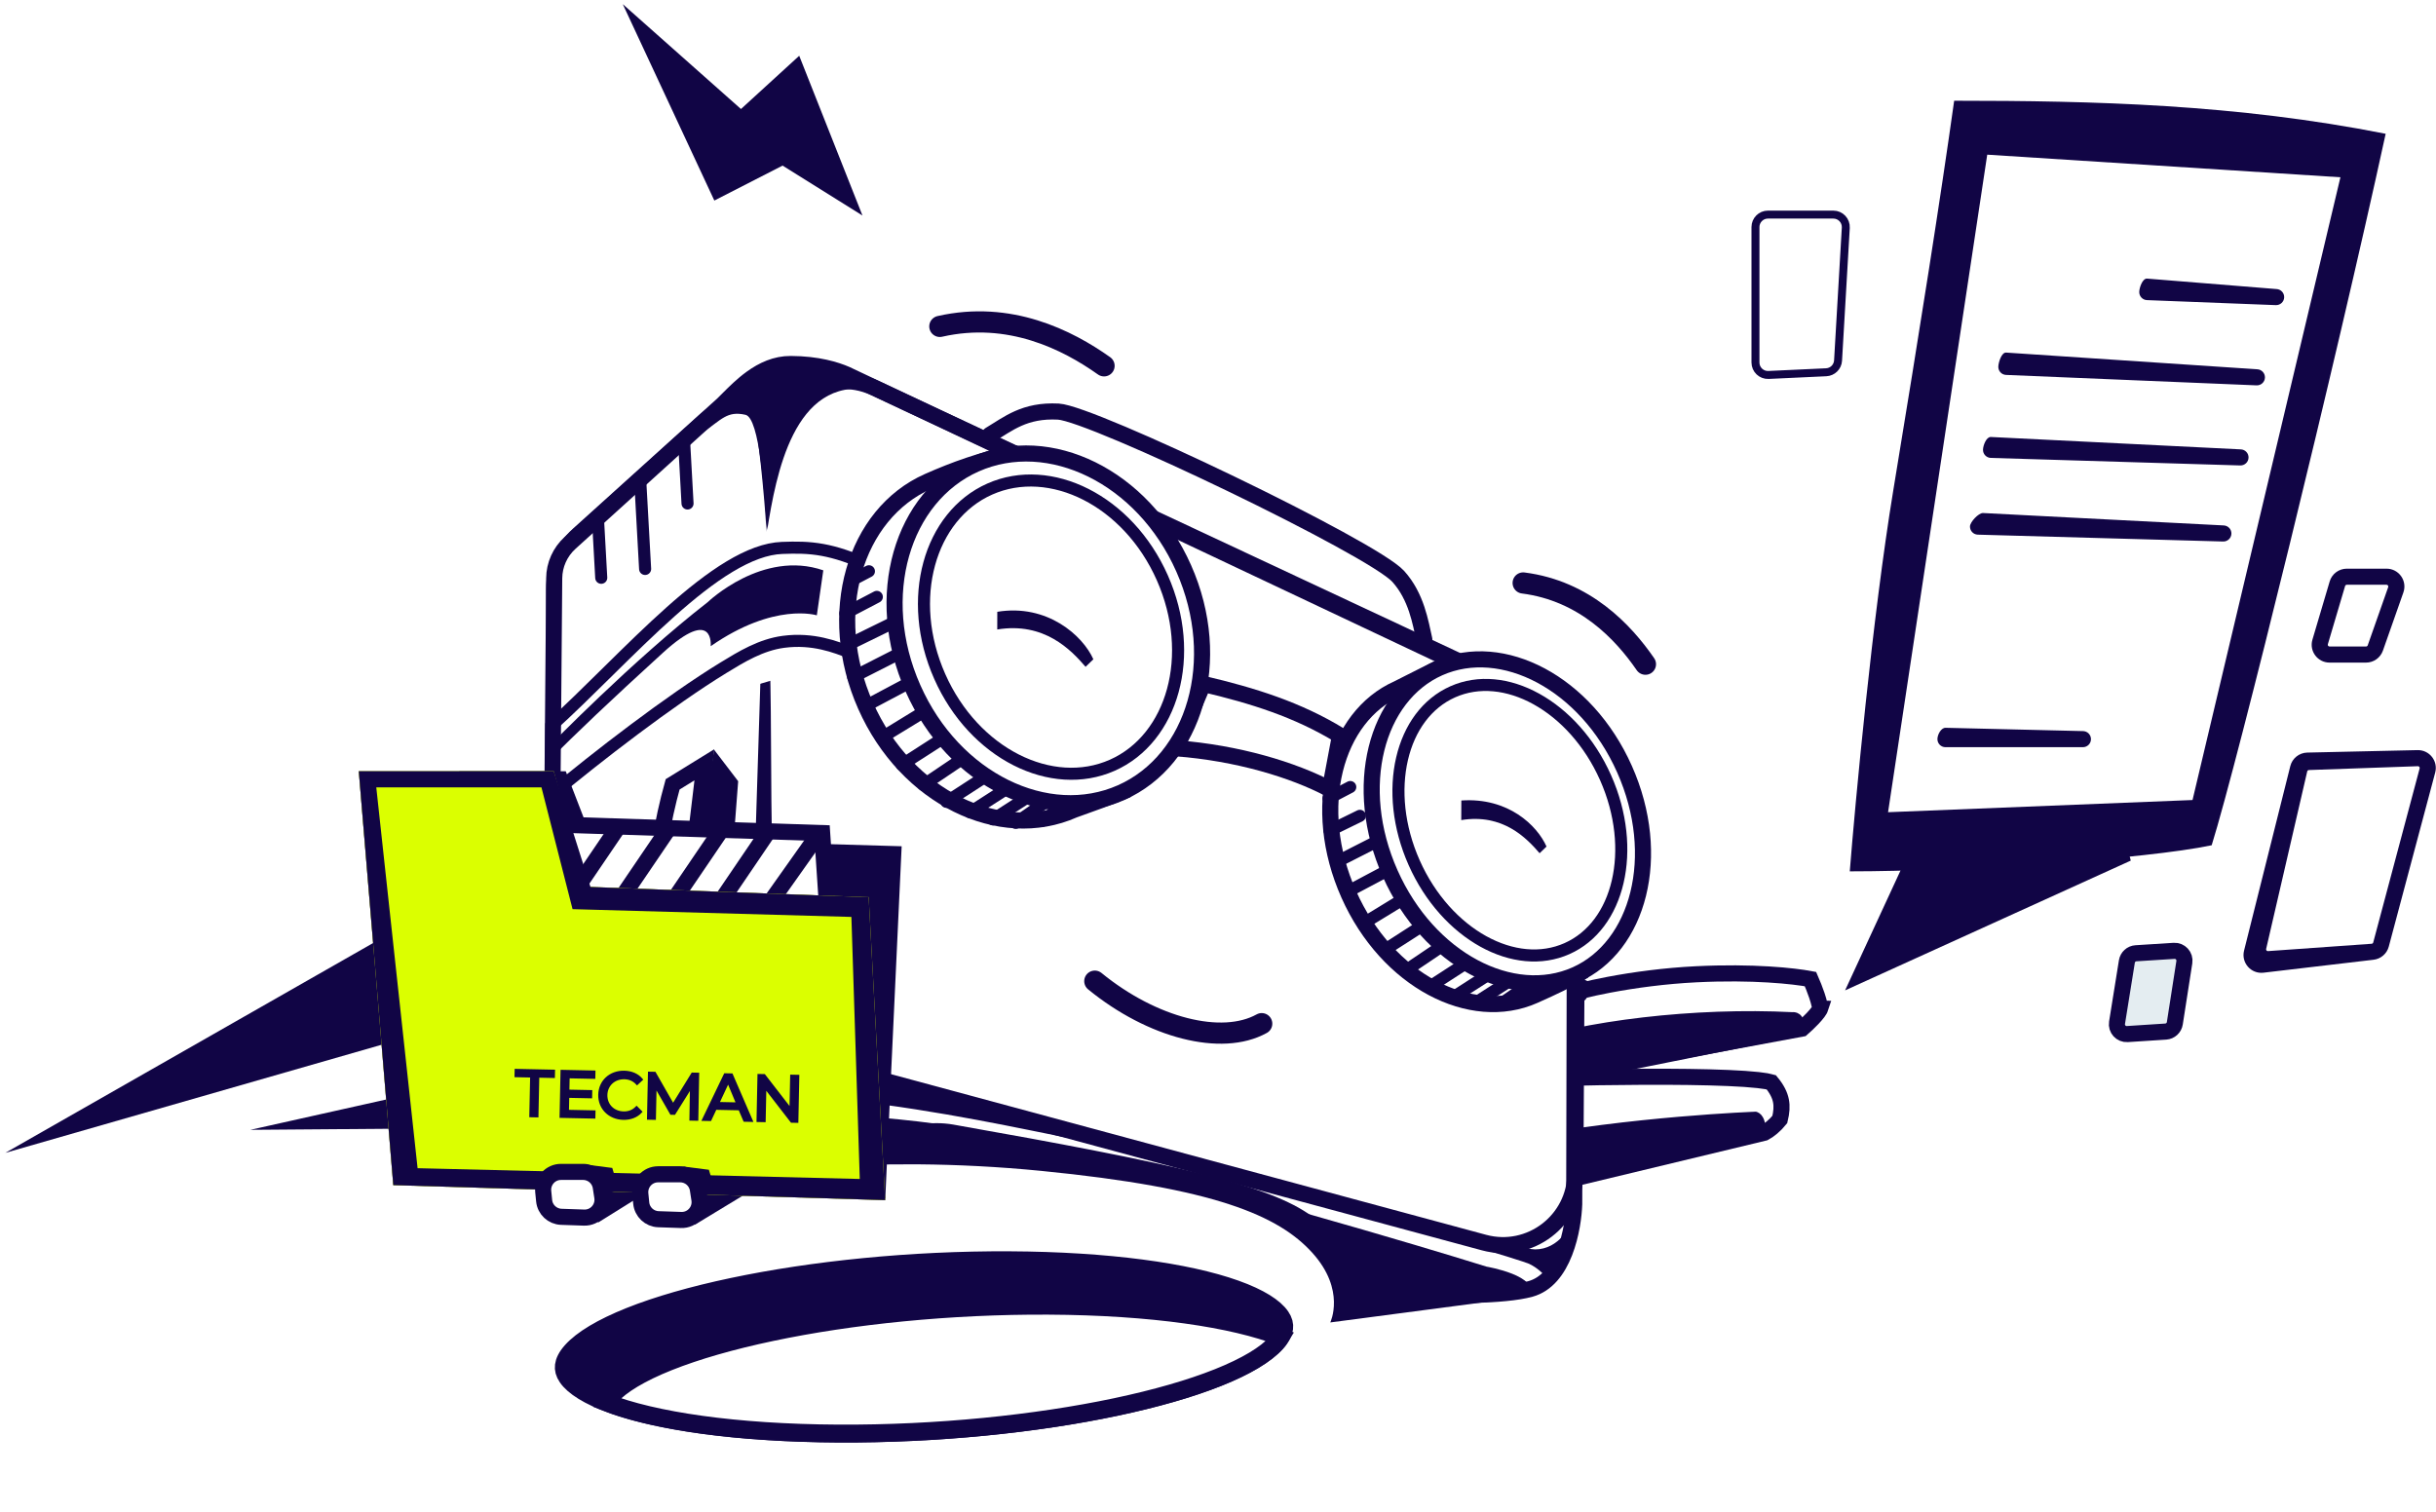 <svg width="306" height="190" viewBox="0 0 306 190" fill="none" xmlns="http://www.w3.org/2000/svg">
<path d="M94.004 149.798L87.272 153.88L87.897 151.39L87.632 149.115L90.59 148.812L94.004 149.798Z" fill="#110545"/>
<path d="M81.222 149.805L75.115 153.607L75.115 151.397L74.85 149.122L77.808 148.818L81.222 149.805Z" fill="#110545"/>
<path d="M196.059 125.212L198.257 134.629L199.203 134.276L199.286 134.245L199.373 134.229L226.359 129.232C226.74 128.9 227.242 128.434 227.69 127.961C227.956 127.679 228.19 127.409 228.366 127.172C228.453 127.054 228.519 126.953 228.566 126.871C228.589 126.831 228.605 126.799 228.616 126.774C228.621 126.762 228.625 126.754 228.627 126.748C228.626 126.748 228.626 126.743 228.625 126.731C228.625 126.686 228.622 126.547 228.567 126.274C228.499 125.934 228.378 125.514 228.223 125.055C227.983 124.345 227.68 123.597 227.423 123.01C225.355 122.62 220.222 122.05 213.039 122.407C209.144 122.601 205.299 123.118 202.115 123.721C199.507 124.215 197.389 124.758 196.059 125.212Z" fill="white" stroke="#110545" stroke-width="2.022"/>
<path d="M223.712 138.289C223.573 137.595 223.225 136.853 222.498 135.974C222.204 135.889 221.667 135.789 220.847 135.698C219.859 135.589 218.584 135.503 217.093 135.439C214.115 135.31 210.332 135.268 206.385 135.284C198.949 135.312 190.976 135.543 186.785 135.763L182.632 151.695L221.643 142.312C222.195 142.032 222.992 141.374 223.572 140.653C223.796 139.734 223.852 138.991 223.712 138.289Z" fill="white" stroke="#110545" stroke-width="2.022"/>
<path d="M220.84 140.425C221.023 140.629 221.278 141.09 221.265 142.101L175.806 151.071C175.741 151.039 175.655 150.996 175.555 150.943C175.307 150.81 174.97 150.613 174.617 150.354C173.999 149.902 173.386 149.302 173.067 148.582C173.164 148.528 173.284 148.464 173.429 148.39C173.959 148.121 174.825 147.727 176.147 147.243C178.791 146.276 183.249 144.954 190.47 143.561C197.686 142.168 205.208 141.328 210.932 140.836C213.793 140.59 216.202 140.432 217.895 140.334C218.741 140.286 219.409 140.253 219.864 140.232C220.092 140.221 220.267 140.214 220.384 140.209L220.507 140.204C220.52 140.208 220.54 140.214 220.564 140.223C220.631 140.25 220.734 140.307 220.84 140.425Z" fill="#110545" stroke="#110545" stroke-width="1.064"/>
<path d="M182.595 138.346L182.494 138.366L182.408 138.423L181.248 139.184C181.21 139.164 181.168 139.141 181.123 139.117C180.879 138.983 180.547 138.79 180.192 138.553C179.602 138.157 179.007 137.675 178.626 137.173C178.69 137.126 178.762 137.073 178.844 137.015C179.253 136.723 179.899 136.298 180.826 135.774C182.682 134.728 185.667 133.291 190.155 131.757C199.107 128.698 212.979 127.083 225.149 127.699L225.203 127.701L225.249 127.694C225.252 127.694 225.259 127.693 225.269 127.693C225.292 127.692 225.331 127.693 225.38 127.7C225.477 127.713 225.603 127.75 225.726 127.843C225.925 127.995 226.258 128.414 226.248 129.58L182.595 138.346Z" fill="#110545" stroke="#110545" stroke-width="1.064"/>
<g opacity="0.5" filter="url(#filter0_f_237_11333)">
<path d="M94.119 57.153C94.119 57.153 94.26 54.063 96.255 53.684C98.254 53.305 98.891 54.708 98.748 57.177L98.438 120.1C98.438 120.1 95.255 117.211 93.786 120.836L94.115 57.153L94.119 57.153Z" fill="white"/>
<path d="M94.651 57.178L94.646 57.281L94.327 119.09C94.509 118.933 94.702 118.807 94.905 118.711C95.561 118.4 96.237 118.44 96.804 118.596C97.221 118.71 97.601 118.893 97.911 119.074L98.216 57.174L98.216 57.16L98.217 57.146C98.287 55.931 98.152 55.111 97.857 54.649C97.72 54.435 97.551 54.3 97.334 54.225C97.109 54.148 96.793 54.123 96.354 54.206L94.651 57.178ZM94.651 57.178L94.651 57.178M94.651 57.178L94.651 57.178M94.651 57.178L94.651 57.178M94.651 57.178L94.651 57.178M94.651 57.178L94.651 57.178M94.651 57.178L94.651 57.178M94.651 57.178L94.651 57.174L94.652 57.154C94.653 57.135 94.656 57.106 94.659 57.068C94.666 56.991 94.678 56.879 94.698 56.743C94.74 56.469 94.813 56.105 94.942 55.735C95.209 54.964 95.649 54.341 96.354 54.206L94.651 57.178Z" stroke="#110545" stroke-width="1.064"/>
</g>
<path d="M160.209 168.595L160.208 168.596C158.927 170.026 156.479 171.51 152.962 172.915C149.483 174.304 145.098 175.563 140.092 176.619C130.082 178.73 117.696 180.009 105.327 179.945C92.933 179.881 83.029 178.482 77.012 176.337C73.957 175.248 72.148 174.05 71.394 172.954C71.046 172.449 70.947 172.002 71.001 171.578C71.057 171.129 71.305 170.552 71.932 169.852C73.214 168.421 75.663 166.937 79.181 165.532C82.661 164.143 87.046 162.884 92.053 161.828C102.064 159.717 114.45 158.438 126.818 158.502C139.215 158.566 149.119 159.965 155.134 162.11C158.188 163.199 159.997 164.396 160.75 165.493C161.097 165.998 161.196 166.444 161.142 166.868C161.085 167.317 160.836 167.895 160.209 168.595Z" fill="#110545" stroke="#110545" stroke-width="2.58"/>
<path d="M160.334 168.7L160.332 168.702C159.025 170.162 156.547 171.658 153.023 173.065C149.532 174.459 145.138 175.72 140.125 176.777C130.102 178.891 117.704 180.171 105.324 180.107C92.316 180.04 82.064 178.503 76.144 176.184C76.284 175.953 76.464 175.709 76.693 175.453C78.002 173.992 80.481 172.497 84.004 171.09C87.496 169.696 91.891 168.435 96.903 167.378C106.927 165.264 119.325 163.984 131.705 164.048C144.713 164.115 154.965 165.656 160.882 167.972C160.743 168.202 160.563 168.445 160.334 168.7Z" fill="white" stroke="#110545" stroke-width="2.243"/>
<path d="M123.034 60.901C115.202 64.833 112.652 75.978 117.64 85.912C122.627 95.847 133.089 100.458 140.921 96.526C148.752 92.594 151.302 81.449 146.315 71.515C141.327 61.581 130.865 56.969 123.034 60.901Z" fill="white" stroke="#110545" stroke-width="1.044"/>
<path d="M179.807 84.176C176.407 85.936 174.318 89.564 173.754 94.107C173.19 98.647 174.163 104.045 176.835 109.208C179.508 114.372 183.353 118.283 187.385 120.444C191.42 122.607 195.589 122.996 198.989 121.237C202.389 119.477 204.479 115.848 205.043 111.305C205.607 106.765 204.634 101.367 201.961 96.204C199.289 91.04 195.443 87.129 191.411 84.968C187.377 82.805 183.207 82.416 179.807 84.176Z" fill="white" stroke="#110545" stroke-width="1.044"/>
<path opacity="0.5" d="M95.285 75.928C95.266 76.025 95.247 76.111 95.232 76.182L92.597 77.287C92.551 77.097 92.504 76.855 92.472 76.563C92.387 75.773 92.412 74.615 92.866 73.155C92.9 73.135 92.939 73.111 92.983 73.085C93.159 72.981 93.414 72.84 93.725 72.695C94.238 72.456 94.885 72.214 95.569 72.103C95.676 72.857 95.615 73.805 95.501 74.656C95.434 75.158 95.351 75.606 95.285 75.928ZM92.753 77.776L92.753 77.776L92.753 77.776Z" fill="white" stroke="#110545" stroke-width="1.064"/>
<g opacity="0.5" filter="url(#filter1_f_237_11333)">
<path d="M194.797 150.065C194.797 150.065 193.834 155.171 190.617 154.608L106.788 129.43C106.788 129.43 101.749 127.982 101.522 121.641C101.295 115.301 105.186 113.768 108.412 115.467C111.638 117.166 192.38 147.861 192.38 147.861C192.38 147.861 195.165 148.774 194.797 150.065Z" fill="url(#paint0_linear_237_11333)"/>
<path d="M194.285 149.919L194.279 149.943L194.274 149.966L194.274 149.966L194.274 149.966L194.274 149.968L194.272 149.976L194.265 150.013C194.26 150.035 194.254 150.065 194.245 150.101C194.241 150.12 194.236 150.14 194.231 150.161C194.201 150.291 194.153 150.478 194.086 150.702C193.952 151.151 193.743 151.736 193.444 152.298C192.831 153.448 191.969 154.289 190.738 154.089L106.941 128.921L106.941 128.921L106.936 128.92L106.936 128.919L106.936 128.919L106.935 128.919L106.93 128.918C106.923 128.916 106.912 128.912 106.897 128.907C106.867 128.897 106.82 128.881 106.758 128.858C106.634 128.811 106.453 128.737 106.232 128.628C105.79 128.41 105.196 128.056 104.595 127.517C103.404 126.449 102.161 124.634 102.054 121.622C101.944 118.548 102.835 116.792 103.982 115.972C105.125 115.155 106.68 115.157 108.164 115.938C108.6 116.167 110.251 116.846 112.749 117.841C115.268 118.844 118.688 120.183 122.7 121.741C130.725 124.858 141.121 128.855 151.415 132.798C161.71 136.741 171.904 140.631 179.524 143.535C183.334 144.987 186.501 146.193 188.715 147.036C189.822 147.457 190.691 147.788 191.283 148.013L191.959 148.27L192.132 148.336L192.176 148.352L192.187 148.357L192.19 148.358C192.191 148.358 192.191 148.358 192.38 147.861L192.191 148.358L192.202 148.362L192.214 148.366L192.214 148.366L192.214 148.366L192.214 148.366L192.214 148.366L192.218 148.368L192.238 148.374C192.255 148.38 192.282 148.39 192.317 148.402C192.386 148.427 192.486 148.465 192.606 148.515C192.847 148.615 193.158 148.758 193.453 148.935C193.755 149.116 194.005 149.311 194.156 149.504C194.3 149.688 194.315 149.814 194.285 149.919Z" stroke="#110545" stroke-width="1.064"/>
</g>
<path d="M110.176 77.096C110.176 77.096 110.176 77.096 110.176 77.096L110.672 77.064C110.357 77.084 110.228 77.092 110.176 77.096ZM109.315 79.74C109.632 78.984 109.951 78.339 110.222 77.879C110.261 78.185 110.317 78.572 110.396 79.027C110.604 80.216 110.971 81.873 111.612 83.754C112.894 87.51 115.28 92.187 119.699 95.787C128.32 102.809 137.981 103.898 143.695 99.403C143.738 99.419 143.773 99.434 143.801 99.449C143.737 99.54 143.587 99.705 143.253 99.941C142.371 100.563 140.489 101.715 138.232 102.679C135.966 103.647 133.381 104.399 131.076 104.279C126.263 104.029 120.298 103.099 115.373 98.545C110.383 93.929 108.407 89.554 107.931 86.108L107.931 86.107C107.819 85.306 107.939 84.24 108.212 83.085C108.481 81.942 108.889 80.757 109.315 79.74Z" fill="#9371CA" stroke="#110545" stroke-width="1.064"/>
<path d="M173.839 111.564L174.295 111.289C180.065 120.879 186.851 124.148 192.118 124.565C195.879 124.862 197.751 123.961 198.514 123.422L173.839 111.564ZM173.839 111.564C170.896 106.674 170.028 101.981 169.898 98.509C169.832 96.773 169.951 95.341 170.087 94.339C170.155 93.838 170.228 93.444 170.284 93.174C170.312 93.038 170.335 92.933 170.353 92.862C170.361 92.826 170.368 92.798 170.373 92.778L170.379 92.755L170.38 92.751C170.353 92.76 170.325 92.771 170.295 92.783C170.089 92.865 169.843 92.996 169.576 93.178C168.495 93.912 167.244 95.353 166.998 97.262C166.476 101.325 167.568 107.685 171.489 113.822C175.43 119.989 181.129 124.949 186.514 126.422C189.193 127.156 191.89 127.03 194.051 126.602C195.13 126.388 196.066 126.1 196.791 125.812C197.533 125.517 198.003 125.242 198.189 125.074L198.19 125.073C198.53 124.768 198.622 124.374 198.609 123.997C198.373 124.145 198.077 124.304 197.71 124.454C196.572 124.922 194.779 125.309 192.076 125.095C186.609 124.663 179.682 121.273 173.839 111.564ZM170.389 92.748C170.389 92.748 170.389 92.748 170.389 92.748L170.895 92.884C170.504 92.778 170.411 92.754 170.389 92.748ZM199.107 123.634C199.19 124.152 199.17 124.909 198.545 125.469L199.107 123.634Z" fill="#9371CA" stroke="#110545" stroke-width="1.064"/>
<path d="M104.13 91.846L104.13 91.846L104.129 91.848L104.129 91.858C104.128 91.868 104.127 91.883 104.126 91.905C104.123 91.948 104.12 92.013 104.117 92.1C104.113 92.273 104.111 92.529 104.126 92.851C104.155 93.496 104.246 94.403 104.499 95.442C105.003 97.521 106.143 100.114 108.692 102.216L104.13 91.846ZM104.13 91.846L104.13 91.846M104.13 91.846L104.13 91.846M104.13 91.846L104.13 91.846L104.132 91.817M104.13 91.846L104.132 91.817M104.132 91.817L104.131 91.788M104.132 91.817L104.131 91.788M104.131 91.788C104.126 91.561 104.166 91.355 104.225 91.197C104.232 91.178 104.239 91.161 104.247 91.144C104.265 91.195 104.283 91.254 104.301 91.325L104.301 91.325L104.302 91.328C104.669 92.753 105.565 94.398 106.568 95.939C107.577 97.49 108.724 98.98 109.633 100.101L109.633 100.102C111.231 102.073 113.46 103.592 115.496 104.665C117.531 105.738 119.421 106.389 120.381 106.601L120.436 106.613L120.493 106.613C120.582 106.613 120.651 106.628 120.704 106.648M104.131 91.788L120.704 106.648M120.704 106.648C118.423 106.63 113.457 106.143 108.692 102.216L120.704 106.648ZM120.898 106.863C120.898 106.864 120.898 106.865 120.898 106.865C120.898 106.865 120.898 106.864 120.898 106.863ZM121.054 106.724C121.058 106.724 121.06 106.724 121.06 106.724C121.06 106.724 121.058 106.725 121.054 106.724Z" fill="url(#paint1_linear_237_11333)" stroke="#110545" stroke-width="1.064"/>
<path d="M117.22 86.37C122.461 96.269 133.345 101.003 141.608 96.63L141.609 96.63C149.872 92.252 152.071 80.594 146.825 70.695C141.58 60.797 130.701 56.057 122.437 60.435C114.178 64.808 111.974 76.471 117.22 86.37ZM117.22 86.37L117.69 86.121M117.22 86.37L117.69 86.121M117.69 86.121C112.532 76.386 114.772 65.095 122.686 60.905C130.604 56.711 141.197 61.209 146.355 70.944C151.514 80.679 149.278 91.965 141.36 96.16C133.442 100.35 122.844 95.856 117.69 86.121ZM121.48 58.629L121.48 58.629C130.283 53.962 142.245 58.919 148.12 70.009C153.995 81.099 151.374 93.773 142.57 98.445C133.766 103.103 121.8 98.15 115.93 87.061L115.93 87.06C110.05 75.97 112.676 63.292 121.48 58.629Z" fill="url(#paint2_linear_237_11333)" stroke="#110545" stroke-width="1.064"/>
<path d="M197.678 119.242L197.677 119.242C194.433 120.959 190.528 120.561 186.883 118.643C183.235 116.723 179.791 113.259 177.387 108.721C174.982 104.182 174.049 99.387 174.511 95.29C174.972 91.197 176.838 87.743 180.084 86.026L197.678 119.242ZM197.678 119.242C200.922 117.522 202.786 114.068 203.247 109.974C203.708 105.877 202.775 101.083 200.37 96.547M197.678 119.242L200.37 96.547M200.37 96.547C197.968 92.009 194.526 88.545 190.878 86.625M200.37 96.547L190.878 86.625M190.878 86.625C187.233 84.707 183.329 84.309 180.084 86.026L190.878 86.625ZM173.132 94.124C173.646 89.563 175.697 85.909 179.077 84.118L179.077 84.118C182.454 82.329 186.627 82.686 190.689 84.824C194.747 86.96 198.64 90.853 201.373 96.013C204.106 101.172 205.139 106.579 204.625 111.138C204.112 115.7 202.062 119.354 198.685 121.146C195.305 122.935 191.131 122.579 187.069 120.441C183.01 118.305 179.117 114.412 176.384 109.251C173.651 104.089 172.618 98.682 173.132 94.124Z" fill="url(#paint3_linear_237_11333)" stroke="#110545" stroke-width="1.064"/>
<path opacity="0.5" d="M140.739 78.739L140.739 78.74C142.902 81.948 143.403 84.085 143.539 85.522C143.571 85.86 143.582 86.155 143.592 86.4L143.593 86.43C143.603 86.69 143.611 86.87 143.634 87.013C143.656 87.151 143.685 87.206 143.704 87.233C143.719 87.253 143.755 87.293 143.874 87.34L140.739 78.739ZM140.739 78.739C139.171 76.414 136.127 74.27 133.386 72.445M140.739 78.739L133.386 72.445M133.386 72.445C133.016 72.198 132.652 71.958 132.296 71.723M133.386 72.445L132.296 71.723M132.296 71.723C131.312 71.074 130.394 70.468 129.608 69.902M132.296 71.723L129.608 69.902M129.608 69.902C128.517 69.117 127.776 68.472 127.466 67.967L129.608 69.902ZM127.466 67.967C126.94 67.109 126.968 66.558 127.087 66.225C127.198 65.915 127.424 65.695 127.617 65.556C133.124 64.852 139.342 68.336 142.711 74.695C144.89 78.809 145.395 83.248 144.481 86.996C144.394 87.193 144.302 87.302 144.226 87.35C144.179 87.381 144.089 87.422 143.874 87.34L127.466 67.967Z" fill="white" stroke="#110545" stroke-width="1.064"/>
<path opacity="0.5" d="M194.797 103.88L194.797 103.88C193.481 101.822 190.931 99.929 188.648 98.325C188.339 98.108 188.035 97.897 187.739 97.691C186.919 97.12 186.156 96.589 185.502 96.092C184.594 95.403 183.987 94.844 183.737 94.413C183.306 93.67 183.333 93.198 183.428 92.918C183.514 92.669 183.682 92.49 183.83 92.372C188.348 91.778 193.485 94.798 196.281 100.367C198.088 103.974 198.505 107.868 197.747 111.157C197.677 111.324 197.607 111.403 197.564 111.432C197.548 111.443 197.536 111.447 197.52 111.448C197.501 111.449 197.453 111.448 197.369 111.413C197.285 111.379 197.269 111.353 197.265 111.349C197.257 111.336 197.234 111.296 197.216 111.177C197.197 111.053 197.191 110.897 197.182 110.668L197.181 110.64C197.173 110.425 197.164 110.165 197.138 109.867C197.024 108.596 196.605 106.709 194.797 103.88Z" fill="white" stroke="#110545" stroke-width="1.064"/>
<path d="M167.8 91.056L167.801 91.054L167.802 91.052L167.833 91.006C167.861 90.965 167.902 90.905 167.956 90.827C168.065 90.671 168.225 90.446 168.429 90.174C168.838 89.628 169.422 88.895 170.122 88.144C170.823 87.391 171.631 86.629 172.489 86.019C172.689 85.876 172.89 85.743 173.092 85.621C172.379 86.592 171.586 87.961 171.128 89.676C171.005 89.698 170.856 89.732 170.68 89.782C170.128 89.941 169.31 90.264 168.176 90.922C168.01 91.019 167.869 91.093 167.75 91.15C167.759 91.132 167.767 91.117 167.775 91.103C167.785 91.082 167.794 91.066 167.8 91.056ZM167.6 91.563C167.6 91.563 167.6 91.562 167.6 91.562C167.6 91.564 167.6 91.565 167.6 91.563Z" fill="url(#paint4_linear_237_11333)" stroke="#110545" stroke-width="1.064"/>
<path d="M109.006 73.684C108.475 73.959 107.819 74.368 107.105 74.97C107.127 74.806 107.154 74.627 107.188 74.433C107.404 73.209 107.89 71.376 108.976 68.996C110.027 66.698 111.684 64.606 113.044 63.244C112.818 63.601 112.581 64.004 112.343 64.45C111.246 66.504 110.118 69.487 109.921 73.284C109.694 73.364 109.382 73.49 109.006 73.684Z" fill="url(#paint5_linear_237_11333)" stroke="#110545" stroke-width="1.064"/>
<path d="M144.297 73.255C138.088 63.81 126.869 59.817 119.203 64.864C118.761 65.154 118.346 65.464 117.955 65.792C118.92 64.21 120.189 62.864 121.746 61.833C128.741 57.229 139.336 60.676 145.392 69.926C149.446 76.121 150.302 83.192 148.303 88.547C148.821 83.673 147.533 78.157 144.297 73.255Z" fill="#110545" stroke="#110545" stroke-width="1.044"/>
<path d="M200.055 102.426C198.309 97.668 195.313 93.535 191.865 90.711C188.427 87.893 184.48 86.333 180.847 86.852C180.473 86.904 180.114 86.977 179.768 87.069C180.768 86.324 181.948 85.831 183.292 85.635C186.534 85.172 190.193 86.543 193.499 89.245C196.797 91.94 199.685 95.916 201.372 100.535C203.591 106.619 203.117 112.118 200.766 115.418C201.981 111.869 201.832 107.246 200.055 102.426Z" fill="#110545" stroke="#110545" stroke-width="1.044"/>
<path d="M161.355 129.291C156.333 132.072 147.612 129.85 140.389 123.95" stroke="#110545" stroke-width="2.66" stroke-linecap="round"/>
<path d="M118.058 41.009C126.808 39.018 134.09 42.698 138.687 45.962" stroke="#110545" stroke-width="2.66" stroke-linecap="round"/>
<path d="M191.333 73.243C199.071 74.231 203.915 79.41 206.693 83.448" stroke="#110545" stroke-width="2.66" stroke-linecap="round"/>
<path d="M90.744 50.844L90.758 50.831L90.772 50.817C90.982 50.613 91.198 50.396 91.421 50.172C92.274 49.318 93.236 48.353 94.39 47.517C95.826 46.478 97.455 45.723 99.326 45.732C102.704 45.747 105.011 46.467 106.308 47.036L192.663 87.841C195.851 89.348 197.881 92.561 197.873 96.087L197.745 151.296C197.693 152.722 197.398 155.143 196.536 157.347C195.663 159.58 194.301 161.373 192.242 161.942C190.607 162.394 187.976 162.615 184.966 162.701C181.983 162.786 178.727 162.737 175.889 162.684C173.053 162.63 170.381 161.302 168.654 159.064L165.61 155.12C165.099 154.458 164.486 153.793 163.712 153.277C161.003 151.471 156.769 149.938 149.888 148.256C142.983 146.568 133.297 144.705 119.6 142.29C118.257 142.054 116.869 142.065 115.529 142.328L86.995 147.919C85.859 148.142 84.692 148.145 83.555 147.93L73.496 146.027C72.689 145.811 71.967 145.186 71.35 143.945C70.72 142.677 70.259 140.876 69.958 138.557C69.356 133.927 69.425 127.538 69.783 119.96L69.784 119.935L69.784 119.909L69.616 73.986C69.607 71.4 70.698 68.932 72.619 67.199L90.744 50.844Z" fill="white" stroke="#110545" stroke-width="2.022"/>
<path d="M69.617 72.652C69.631 70.958 70.353 69.346 71.609 68.208L88.581 52.825C91.186 50.463 95.356 52.323 95.34 55.84L94.995 128.504C94.988 130.159 93.972 131.642 92.431 132.248L77.407 138.153C73.408 139.724 69.088 136.754 69.124 132.458L69.617 72.652Z" fill="white" stroke="#110545" stroke-width="2.022"/>
<path d="M56.09 128.918L0.667 144.843L56.869 112.776C56.869 112.776 49.382 123.023 56.09 128.918Z" fill="#110545"/>
<path d="M71.106 141.64L31.447 141.951L66.103 134.213C66.103 134.213 64.862 138.931 71.106 141.64Z" fill="#110545"/>
<path d="M96.918 56.968C96.927 50.314 103.844 45.921 109.87 48.741L192.943 87.611C196.158 89.116 198.205 92.353 198.185 95.903L197.889 147.386C197.855 153.353 192.182 157.672 186.421 156.116L103.548 133.741C99.574 132.668 96.816 129.062 96.822 124.946L96.918 56.968Z" stroke="#110545" stroke-width="2.022"/>
<path d="M75.865 138.809C78.388 138.452 92.671 133.305 94.166 131.607C95.991 129.534 96.586 118.408 97.147 111.847C98.131 123.213 96.123 129.404 101.488 132.086C103.412 133.048 128.405 140.553 133.534 141.694C138.664 142.836 189.123 156.98 192.841 156.972C195.816 156.965 197.438 154.015 197.877 152.54C197.899 153.05 197.767 154.596 197.066 156.703C196.364 158.809 195.008 160.259 194.418 160.721C194.142 160.314 193.287 159.358 192.076 158.782C190.562 158.063 144.905 144.526 138.295 143.708C131.685 142.889 101.611 134.756 81.995 138.38C77.63 139.186 75.621 141.129 71.352 142.75L69.901 140.95C69.608 139.772 69.397 137.654 70.893 138.603C72.763 139.789 73.343 139.165 75.865 138.809Z" fill="#110545"/>
<path d="M158.492 128.611C153.469 131.392 144.749 129.171 137.525 123.271" stroke="#110545" stroke-width="2.66" stroke-linecap="round"/>
<path d="M72.698 146.162L81.887 141.331C81.887 141.331 103.876 136.777 133.481 144.243C163.086 151.712 186.727 159.137 186.727 159.137C186.727 159.137 193.529 160.28 192.116 162.858L167.103 166.149C167.103 166.149 169.08 162.077 164.85 157.403C160.62 152.728 152.612 149.258 130.825 147.111C109.038 144.96 91.944 147.485 85.509 149.041L72.698 146.162Z" fill="#110545"/>
<path d="M124.336 54.632C126.652 53.256 128.675 51.49 132.944 51.712C137.213 51.935 172.427 68.847 175.646 72.421C177.944 74.972 178.434 78.235 178.915 80.338" stroke="#110545" stroke-width="2.022" stroke-linecap="round"/>
<path d="M158.175 163.974C155.794 163.287 152.174 162.428 147.191 161.729C137.983 160.433 117.752 159.073 91.936 164.777L85.986 164.435C87.385 164.05 89.245 163.574 91.524 163.069C97.053 161.843 105.046 160.444 114.888 159.758C124.727 159.072 134.548 159.389 142.646 160.345C146.695 160.823 150.306 161.461 153.268 162.21C155.75 162.838 157.748 163.537 159.164 164.271C158.862 164.177 158.532 164.078 158.175 163.974Z" fill="#110545" stroke="#110545" stroke-width="1.122"/>
<path d="M96.291 66.831C96.304 65.023 96.431 62.056 96.813 57.521C97.348 51.176 98.114 49.881 99.584 48.706C99.921 48.437 100.197 48.254 100.649 48.004L101.645 49.078C102.818 52.196 105.138 58.633 105.029 59.442C104.921 60.25 102.778 81.136 102.502 83.932C99.359 84.707 94.329 86.317 93.621 86.42C89.396 87.033 90.75 70.556 89.58 69.803C88.884 68.311 88.271 55.829 88.352 55.087C88.481 53.902 90.919 52.109 91.553 51.989C92.186 51.868 94.6 51.538 94.876 52.915C95.165 54.355 95.998 61.74 96.291 66.831Z" fill="white"/>
<path d="M94.18 128.227L95.573 83.884C96.104 83.527 96.255 83.375 96.716 83.186C97.153 100.038 96.178 112.641 99.259 126.098L99.822 122.277L102.111 87.293L98.814 79.424L92.854 79.434L88.125 127.229L94.18 128.227Z" fill="white"/>
<path d="M93.408 126.376C93.85 123.811 94.429 117.635 94.663 114.867L95.156 113.7C95.567 116.931 96.385 123.484 96.37 123.845C96.352 124.296 96.373 128.719 96.078 129.283C95.841 129.733 94.507 131.867 93.869 132.878L85.404 134.458C89.148 133.06 90.425 132.453 91.74 131.404C92.537 130.768 92.855 129.583 93.408 126.376Z" fill="#110545"/>
<path d="M93.648 52.117C95.422 52.523 96.005 61.868 96.375 66.583C97.473 59.748 99.682 47.283 109.42 48.993C104.67 46.308 99.644 45.777 96.924 46.721C94.204 47.665 89.442 51.747 88.286 54.335C90.644 52.717 91.338 51.588 93.648 52.117Z" fill="#110545"/>
<path d="M85.938 55.529L86.365 63.257" stroke="#110545" stroke-width="1.516" stroke-linecap="round"/>
<path d="M80.414 60.211L81.037 71.481" stroke="#110545" stroke-width="1.516" stroke-linecap="round"/>
<path d="M75.098 64.863L75.525 72.591" stroke="#110545" stroke-width="1.516" stroke-linecap="round"/>
<path d="M98.242 68.84C99.984 68.776 101.533 68.766 103.329 69.093C105.006 69.399 106.927 70.005 109.421 71.173L107.005 82.08C106.931 82.051 106.855 82.02 106.776 81.989C105.02 81.294 102.117 80.144 98.417 80.637C95.587 81.013 93.135 82.513 90.914 83.871L90.852 83.909C84.162 88 74.917 95.136 69.174 99.932L69.252 91.212C71.517 89.155 73.856 86.848 76.209 84.527C76.324 84.413 76.439 84.3 76.555 84.186C79.116 81.66 81.693 79.129 84.235 76.865C86.779 74.599 89.266 72.62 91.642 71.191C94.025 69.757 96.237 68.913 98.242 68.84Z" stroke="#110545" stroke-width="1.516" stroke-linecap="round"/>
<path d="M69.066 93.672C69.066 93.672 79.416 83.028 88.908 75.644C88.908 75.644 95.791 69.02 103.419 71.655L102.606 77.309C102.606 77.309 97.277 75.618 89.273 81.188C89.273 81.188 89.772 76.088 83.272 82.014C76.768 87.94 72.211 92.266 69.062 95.466L69.071 93.672L69.066 93.672Z" fill="#110545"/>
<path d="M92.726 98.15L89.71 94.205C88.245 102.838 87.886 107.253 87.621 114.786L91.454 114.786L92.726 98.15Z" fill="#110545"/>
<path d="M88.486 96.082C88.319 97.547 88.149 98.942 87.982 100.308C86.871 109.415 85.923 117.18 87.285 135.476C86.911 135.473 86.573 135.468 86.246 135.464C85.322 135.453 84.497 135.442 83.238 135.463C80.691 120.279 81.946 107.689 84.494 98.544L88.486 96.082Z" fill="white" stroke="#110545" stroke-width="2.022"/>
<path d="M147.729 94.009L151.147 85.926C157.441 87.412 163.006 89.154 168.326 92.405L167.056 99.155C162.451 96.716 155.461 94.602 147.729 94.009Z" fill="white" stroke="#110545" stroke-width="2.022"/>
<path d="M134.949 101.731L134.913 101.744L134.878 101.76C125.64 105.854 113.854 100.222 108.728 88.656C103.603 77.09 107.347 64.575 116.585 60.481C119.972 58.98 123.319 57.785 127.281 56.945C130.293 57.718 133.283 59.909 135.973 62.92C138.713 65.986 141.065 69.816 142.735 73.585C144.402 77.346 144.898 82.382 144.503 87.279C144.121 92.018 142.917 96.47 141.282 99.354C138.713 100.393 137.794 100.719 135.396 101.572C135.252 101.623 135.104 101.676 134.949 101.731Z" fill="white" stroke="#110545" stroke-width="2.022"/>
<path d="M131.201 100.883L127.587 103.381" stroke="#110545" stroke-width="1.516" stroke-linecap="round"/>
<path d="M133.418 101.381L130.864 103.168" stroke="#110545" stroke-width="1.516" stroke-linecap="round"/>
<path d="M128.623 100.457L124.736 102.951" stroke="#110545" stroke-width="1.516" stroke-linecap="round"/>
<path d="M126.038 99.363L121.85 102.051" stroke="#110545" stroke-width="1.516" stroke-linecap="round"/>
<path d="M123.379 97.828L118.882 100.741" stroke="#110545" stroke-width="1.516" stroke-linecap="round"/>
<path d="M120.449 95.627L116.006 98.622" stroke="#110545" stroke-width="1.516" stroke-linecap="round"/>
<path d="M117.772 93.192L113.265 96.09" stroke="#110545" stroke-width="1.516" stroke-linecap="round"/>
<path d="M115.363 89.847L110.792 92.642" stroke="#110545" stroke-width="1.516" stroke-linecap="round"/>
<path d="M113.53 86.144L108.692 88.715" stroke="#110545" stroke-width="1.516" stroke-linecap="round"/>
<path d="M112.582 82.3L107.174 85.053" stroke="#110545" stroke-width="1.516" stroke-linecap="round"/>
<path d="M111.812 78.423L106.36 81.095" stroke="#110545" stroke-width="1.516" stroke-linecap="round"/>
<path d="M110.144 74.99L106.184 77.067" stroke="#110545" stroke-width="1.516" stroke-linecap="round"/>
<path d="M109.151 71.773L106.955 72.925" stroke="#110545" stroke-width="1.516" stroke-linecap="round"/>
<path d="M148.69 71.408C153.816 82.974 150.072 95.489 140.833 99.583C131.595 103.677 119.809 98.045 114.683 86.479C109.558 74.913 113.302 62.398 122.54 58.304C131.779 54.21 143.565 59.843 148.69 71.408Z" fill="white" stroke="#110545" stroke-width="2.022"/>
<path d="M146.008 72.597C150.318 82.321 147.311 92.779 139.717 96.145C132.122 99.51 122.355 94.713 118.045 84.989C113.736 75.265 116.742 64.806 124.337 61.441C131.932 58.075 141.699 62.873 146.008 72.597Z" fill="white" stroke="#110545" stroke-width="1.516"/>
<path d="M175.563 86.523L175.585 86.513L175.606 86.503C176.207 86.2 176.722 85.938 177.194 85.699C178.48 85.046 179.444 84.556 180.943 83.85C184.089 84.177 187.612 85.933 190.844 88.666C194.152 91.463 197.063 95.208 198.862 99.249C200.508 102.949 201.265 107.399 201.187 111.614C201.111 115.726 200.244 119.503 198.743 122.091C196.773 123.217 195.269 123.942 192.72 125.076C184.796 128.603 174.263 123.23 169.421 112.351C164.579 101.471 167.639 90.05 175.563 86.523Z" fill="white" stroke="#110545" stroke-width="2.022"/>
<path d="M192.308 123.519L188.386 126.23" stroke="#110545" stroke-width="1.516" stroke-linecap="round"/>
<path d="M194.442 124.231C194.671 124.071 194.727 123.756 194.567 123.527C194.407 123.299 194.092 123.243 193.863 123.403L194.442 124.231ZM193.863 123.403L190.659 125.644L191.239 126.472L194.442 124.231L193.863 123.403Z" fill="#110545"/>
<path d="M189.357 123.418L185.718 125.752" stroke="#110545" stroke-width="1.516" stroke-linecap="round"/>
<path d="M186.622 122.672L182.819 125.112" stroke="#110545" stroke-width="1.516" stroke-linecap="round"/>
<path d="M183.963 121.138L180.034 123.683" stroke="#110545" stroke-width="1.516" stroke-linecap="round"/>
<path d="M181.031 118.936L176.588 121.93" stroke="#110545" stroke-width="1.516" stroke-linecap="round"/>
<path d="M178.356 116.501L173.849 119.399" stroke="#110545" stroke-width="1.516" stroke-linecap="round"/>
<path d="M175.945 113.155L171.374 115.95" stroke="#110545" stroke-width="1.516" stroke-linecap="round"/>
<path d="M174.116 109.455L169.278 112.025" stroke="#110545" stroke-width="1.516" stroke-linecap="round"/>
<path d="M172.532 105.93L168.064 108.204" stroke="#110545" stroke-width="1.516" stroke-linecap="round"/>
<path d="M170.824 102.499L167.013 104.367" stroke="#110545" stroke-width="1.516" stroke-linecap="round"/>
<path d="M169.614 98.88L166.886 100.311" stroke="#110545" stroke-width="1.516" stroke-linecap="round"/>
<path d="M204.067 96.641C208.908 107.52 205.849 118.942 197.925 122.468C190 125.994 179.467 120.622 174.626 109.742C169.784 98.863 172.844 87.441 180.768 83.915C188.692 80.388 199.225 85.761 204.067 96.641Z" fill="white" stroke="#110545" stroke-width="2.022"/>
<path d="M201.682 97.701C203.689 102.211 204.112 106.881 203.207 110.774C202.302 114.667 200.087 117.737 196.842 119.181C193.596 120.625 189.833 120.216 186.335 118.283C182.838 116.349 179.651 112.908 177.644 108.399C175.638 103.89 175.214 99.219 176.119 95.326C177.024 91.433 179.239 88.364 182.485 86.919C185.73 85.475 189.493 85.884 192.991 87.818C196.489 89.751 199.675 93.192 201.682 97.701Z" fill="white" stroke="#110545" stroke-width="1.516"/>
<path fill-rule="evenodd" clip-rule="evenodd" d="M194.267 106.359C193.093 103.717 189.471 100.168 183.568 100.572L183.556 103.036C188.786 102.175 191.771 105.304 193.399 107.198L194.267 106.359Z" fill="#110545"/>
<path fill-rule="evenodd" clip-rule="evenodd" d="M137.344 82.833C136.021 79.855 131.55 75.833 125.275 76.866L125.27 79.087C131.166 78.117 134.531 81.643 136.365 83.778L137.344 82.833Z" fill="#110545"/>
<path d="M240.091 108.849L267.239 107.206L233.831 122.384L240.091 108.849Z" fill="#110545" stroke="#110545" stroke-width="2.022"/>
<path fill-rule="evenodd" clip-rule="evenodd" d="M297.423 81.078L299.996 73.763C300.047 73.619 299.94 73.468 299.787 73.468H294.795C294.697 73.468 294.61 73.532 294.582 73.627L292.415 80.942C292.373 81.084 292.479 81.226 292.628 81.226H297.213C297.307 81.226 297.391 81.167 297.423 81.078ZM301.903 74.434L299.33 81.749C299.014 82.647 298.165 83.248 297.213 83.248H292.628C291.128 83.248 290.051 81.805 290.477 80.367L292.644 73.052C292.926 72.1 293.802 71.446 294.795 71.446H299.787C301.334 71.446 302.417 72.975 301.903 74.434Z" fill="#110545"/>
<path d="M222.079 26.962H230.298C231.198 26.962 231.913 27.719 231.861 28.618L230.889 45.298C230.842 46.098 230.199 46.733 229.399 46.77L222.152 47.108C221.26 47.149 220.514 46.437 220.514 45.544V28.527C220.514 27.663 221.214 26.962 222.079 26.962Z" fill="white" stroke="#110545"/>
<path d="M237.825 61.612C241.267 40.73 243.726 25.114 245.474 12.656C263.062 12.656 280.882 13.093 299.677 16.808C293.412 45.584 281.1 95.705 277.822 106.196C269.517 107.944 246.351 109.474 232.361 109.474C233.017 101.169 235.202 77.522 237.825 61.612Z" fill="#110545"/>
<path d="M249.627 19.432L293.993 22.273L275.416 100.514L237.17 102.044L249.627 19.432Z" fill="white"/>
<path fill-rule="evenodd" clip-rule="evenodd" d="M268.723 36.657C268.745 36.1 269.136 34.981 269.694 35.002L285.957 36.315C286.515 36.336 286.949 36.806 286.928 37.364C286.906 37.922 286.436 38.356 285.878 38.335L269.694 37.707C269.136 37.685 268.702 37.215 268.723 36.657ZM251.021 46.052C251.044 45.495 251.431 44.274 251.989 44.297L283.544 46.396C284.102 46.419 284.535 46.89 284.512 47.448C284.489 48.006 284.018 48.439 283.46 48.416L251.989 47.104C251.431 47.081 250.998 46.61 251.021 46.052ZM249.097 56.491C249.114 55.933 249.519 54.884 250.077 54.901L281.472 56.458C282.03 56.475 282.469 56.941 282.452 57.498C282.435 58.056 281.969 58.495 281.411 58.478L250.077 57.531C249.519 57.515 249.08 57.048 249.097 56.491ZM247.461 66.134C247.477 65.576 248.539 64.439 249.097 64.455L279.318 66.013C279.876 66.028 280.315 66.493 280.3 67.051C280.284 67.609 279.819 68.049 279.261 68.034L248.443 67.173C247.885 67.157 247.446 66.692 247.461 66.134Z" fill="#110545"/>
<path fill-rule="evenodd" clip-rule="evenodd" d="M243.371 92.864C243.371 92.306 243.824 91.438 244.382 91.438L261.647 91.853C262.205 91.853 262.658 92.306 262.658 92.864C262.658 93.422 262.205 93.875 261.647 93.875H244.382C243.824 93.875 243.371 93.422 243.371 92.864Z" fill="#110545"/>
<path d="M289.824 94.553L303.681 94.243C305.176 94.209 306.284 95.619 305.899 97.064L300.068 118.93C299.831 119.818 299.076 120.472 298.163 120.58L284.327 122.208C282.768 122.391 281.507 120.957 281.889 119.434L287.698 96.251C287.944 95.271 288.814 94.576 289.824 94.553Z" fill="white"/>
<path fill-rule="evenodd" clip-rule="evenodd" d="M303.727 96.264L290.035 96.746C289.935 96.748 289.849 96.817 289.824 96.914L284.664 119.221C284.626 119.371 284.751 119.513 284.905 119.495L297.927 118.572C298.017 118.562 298.092 118.497 298.115 118.409L303.946 96.543C303.984 96.4 303.874 96.26 303.727 96.264ZM303.681 94.243L289.824 94.553C288.814 94.576 287.944 95.271 287.698 96.251L281.889 119.434C281.507 120.957 282.768 122.391 284.327 122.208L298.163 120.58C299.076 120.472 299.831 119.818 300.068 118.93L305.899 97.064C306.284 95.619 305.176 94.209 303.681 94.243Z" fill="#110545"/>
<path d="M274.388 120.883L273.191 128.566C273.102 129.136 272.629 129.569 272.053 129.606L267.23 129.919C266.44 129.971 265.807 129.275 265.933 128.494L267.169 120.801C267.26 120.233 267.733 119.803 268.308 119.767L273.092 119.463C273.879 119.413 274.51 120.104 274.388 120.883Z" fill="#E4EDF1" stroke="#110545" stroke-width="2.022"/>
<path d="M113.263 106.323L111.204 150.581L65.038 146.825L57.691 96.904H71.068L74.27 105.193L113.263 106.323Z" fill="#110545"/>
<path d="M104.268 119.581L67.018 117.97L64.373 103.418L103.274 104.667L104.268 119.581Z" fill="white" stroke="#110545" stroke-width="2.022"/>
<path d="M102.703 104.96L99.773 109.096L96.844 113.232" stroke="#110545" stroke-width="2.022"/>
<path d="M96.845 103.967L90.656 113.076" stroke="#110545" stroke-width="2.022"/>
<path d="M90.714 104.123L84.525 113.232" stroke="#110545" stroke-width="2.022"/>
<path d="M83.972 104.123L77.783 113.232" stroke="#110545" stroke-width="2.022"/>
<path d="M77.782 103.709L71.594 112.818" stroke="#110545" stroke-width="2.022"/>
<path d="M72.541 111.676L72.736 112.392L73.478 112.42L108.161 113.704L110.123 149.737L50.336 147.914L46.169 97.915H68.788L72.541 111.676Z" fill="white" stroke="#110545" stroke-width="2.022"/>
<path d="M111.192 150.781L109.12 112.728L73.516 111.41L69.56 96.904H45.07L49.403 148.897L111.192 150.781Z" fill="#DBFF00"/>
<path d="M75.316 137.538C75.352 135.852 76.667 134.652 78.419 134.689C79.302 134.708 80.067 135.03 80.573 135.627L80.03 136.131C79.591 135.662 79.062 135.442 78.432 135.428C77.142 135.401 76.155 136.315 76.129 137.569C76.102 138.838 77.036 139.778 78.34 139.805C78.971 139.819 79.522 139.607 79.966 139.156L80.488 139.683C79.957 140.258 79.18 140.548 78.282 140.529C76.545 140.479 75.281 139.225 75.316 137.538Z" fill="#110545"/>
<path d="M64.8 135.17L66.763 135.211L66.658 140.202L67.471 140.219L67.576 135.228L69.538 135.27L69.553 134.559L64.815 134.459L64.8 135.17Z" fill="#110545"/>
<path d="M74.622 140.369L74.637 139.672L71.301 139.602L71.34 137.762L74.213 137.822L74.228 137.125L71.354 137.065L71.391 135.309L74.615 135.376L74.63 134.665L70.579 134.58L70.459 140.281L74.622 140.369Z" fill="#110545"/>
<path d="M86.841 136.47L86.768 140.624L87.553 140.641L87.659 134.939L86.986 134.925L84.547 138.876L82.234 134.825L81.561 134.811L81.442 140.512L82.226 140.529L82.313 136.403L84.315 139.889L84.694 139.897L86.841 136.47Z" fill="#110545"/>
<path fill-rule="evenodd" clip-rule="evenodd" d="M92.912 139.331L89.87 139.267L89.21 140.675L88.369 140.658L91.082 135.011L91.895 135.028L94.382 140.784L93.527 140.766L92.912 139.331ZM92.645 138.67L91.471 135.856L90.178 138.618L92.645 138.67Z" fill="#110545"/>
<path d="M100.119 140.904L100.238 135.203L99.425 135.186L99.336 139.438L95.991 135.114L95.319 135.1L95.199 140.801L96.012 140.818L96.101 136.567L99.446 140.89L100.119 140.904Z" fill="#110545"/>
<path d="M75.316 137.538C75.352 135.852 76.667 134.652 78.419 134.689C79.302 134.708 80.067 135.03 80.573 135.627L80.03 136.131C79.591 135.662 79.062 135.442 78.432 135.428C77.142 135.401 76.155 136.315 76.129 137.569C76.102 138.838 77.036 139.778 78.34 139.805C78.971 139.819 79.522 139.607 79.966 139.156L80.488 139.683C79.957 140.258 79.18 140.548 78.282 140.529C76.545 140.479 75.281 139.225 75.316 137.538Z" stroke="#110545" stroke-width="0.337"/>
<path d="M64.8 135.17L66.763 135.211L66.658 140.202L67.471 140.219L67.576 135.228L69.538 135.27L69.553 134.559L64.815 134.459L64.8 135.17Z" stroke="#110545" stroke-width="0.337"/>
<path d="M74.622 140.369L74.637 139.672L71.301 139.602L71.34 137.762L74.213 137.822L74.228 137.125L71.354 137.065L71.391 135.309L74.615 135.376L74.63 134.665L70.579 134.58L70.459 140.281L74.622 140.369Z" stroke="#110545" stroke-width="0.337"/>
<path d="M86.841 136.47L86.768 140.624L87.553 140.641L87.659 134.939L86.986 134.925L84.547 138.876L82.234 134.825L81.561 134.811L81.442 140.512L82.226 140.529L82.313 136.403L84.315 139.889L84.694 139.897L86.841 136.47Z" stroke="#110545" stroke-width="0.337"/>
<path fill-rule="evenodd" clip-rule="evenodd" d="M92.912 139.331L89.87 139.267L89.21 140.675L88.369 140.658L91.082 135.011L91.895 135.028L94.382 140.784L93.527 140.766L92.912 139.331ZM92.645 138.67L91.471 135.856L90.178 138.618L92.645 138.67Z" stroke="#110545" stroke-width="0.337"/>
<path d="M100.119 140.904L100.238 135.203L99.425 135.186L99.336 139.438L95.991 135.114L95.319 135.1L95.199 140.801L96.012 140.818L96.101 136.567L99.446 140.89L100.119 140.904Z" stroke="#110545" stroke-width="0.337"/>
<path fill-rule="evenodd" clip-rule="evenodd" d="M74.177 111.442L109.12 112.728L111.192 150.781L49.403 148.897L45.07 96.904H69.56L74.177 111.442ZM68.016 98.926L71.922 114.224L106.949 115.201L108.001 148.123L52.455 146.77L47.267 98.926H68.016Z" fill="#110545"/>
<path d="M100.395 7.006L108.34 27.078L98.305 20.806L89.732 25.196L78.232 0.524L93.077 13.697L100.395 7.006Z" fill="#110545"/>
<path d="M89.046 146.967L85.822 146.558L87.167 148.286L88.099 150.383L89.869 149.684L89.046 146.967Z" fill="#110545"/>
<path d="M76.909 146.736L73.686 146.326L75.031 148.055L75.962 150.151L77.733 149.452L76.909 146.736Z" fill="#110545"/>
<path d="M87.856 150.693L87.663 149.438C87.495 148.344 86.553 147.536 85.446 147.536H82.667C81.341 147.536 80.304 148.68 80.435 150L80.549 151.157C80.66 152.276 81.581 153.14 82.705 153.179L85.562 153.276C86.967 153.324 88.07 152.083 87.856 150.693Z" fill="white" stroke="#110545" stroke-width="2.022"/>
<path d="M75.659 150.392L75.466 149.138C75.297 148.043 74.356 147.235 73.249 147.235H70.47C69.144 147.235 68.107 148.38 68.237 149.699L68.352 150.856C68.462 151.975 69.384 152.839 70.508 152.878L73.365 152.976C74.77 153.024 75.873 151.782 75.659 150.392Z" fill="white" stroke="#110545" stroke-width="2.022"/>
<defs>
<filter id="filter0_f_237_11333" x="88.577" y="48.413" width="15.399" height="77.632" filterUnits="userSpaceOnUse" color-interpolation-filters="sRGB">
<feFlood flood-opacity="0" result="BackgroundImageFix"/>
<feBlend mode="normal" in="SourceGraphic" in2="BackgroundImageFix" result="shape"/>
<feGaussianBlur stdDeviation="2.604" result="effect1_foregroundBlur_237_11333"/>
</filter>
<filter id="filter1_f_237_11333" x="96.304" y="109.614" width="103.735" height="50.246" filterUnits="userSpaceOnUse" color-interpolation-filters="sRGB">
<feFlood flood-opacity="0" result="BackgroundImageFix"/>
<feBlend mode="normal" in="SourceGraphic" in2="BackgroundImageFix" result="shape"/>
<feGaussianBlur stdDeviation="2.604" result="effect1_foregroundBlur_237_11333"/>
</filter>
<linearGradient id="paint0_linear_237_11333" x1="139.512" y1="144.758" x2="146.342" y2="127.976" gradientUnits="userSpaceOnUse">
<stop stop-color="white"/>
<stop offset="1" stop-color="white" stop-opacity="0"/>
</linearGradient>
<linearGradient id="paint1_linear_237_11333" x1="103.549" y1="98.804" x2="121.474" y2="98.896" gradientUnits="userSpaceOnUse">
<stop stop-color="#A4EEFB"/>
<stop offset="1" stop-color="#808FDB"/>
</linearGradient>
<linearGradient id="paint2_linear_237_11333" x1="112.229" y1="78.431" x2="151.819" y2="78.635" gradientUnits="userSpaceOnUse">
<stop stop-color="#7729F6"/>
<stop offset="1" stop-color="#9EFFEE"/>
</linearGradient>
<linearGradient id="paint3_linear_237_11333" x1="172.44" y1="102.546" x2="205.317" y2="102.716" gradientUnits="userSpaceOnUse">
<stop stop-color="#7729F6"/>
<stop offset="1" stop-color="#9EFFEE"/>
</linearGradient>
<linearGradient id="paint4_linear_237_11333" x1="167.083" y1="88.041" x2="174.971" y2="88.082" gradientUnits="userSpaceOnUse">
<stop stop-color="#6BD4E6"/>
<stop offset="1" stop-color="#80C4DB"/>
</linearGradient>
<linearGradient id="paint5_linear_237_11333" x1="106.53" y1="68.721" x2="114.986" y2="68.764" gradientUnits="userSpaceOnUse">
<stop stop-color="#C0F6FF"/>
<stop offset="1" stop-color="#8094DB"/>
</linearGradient>
</defs>
</svg>

